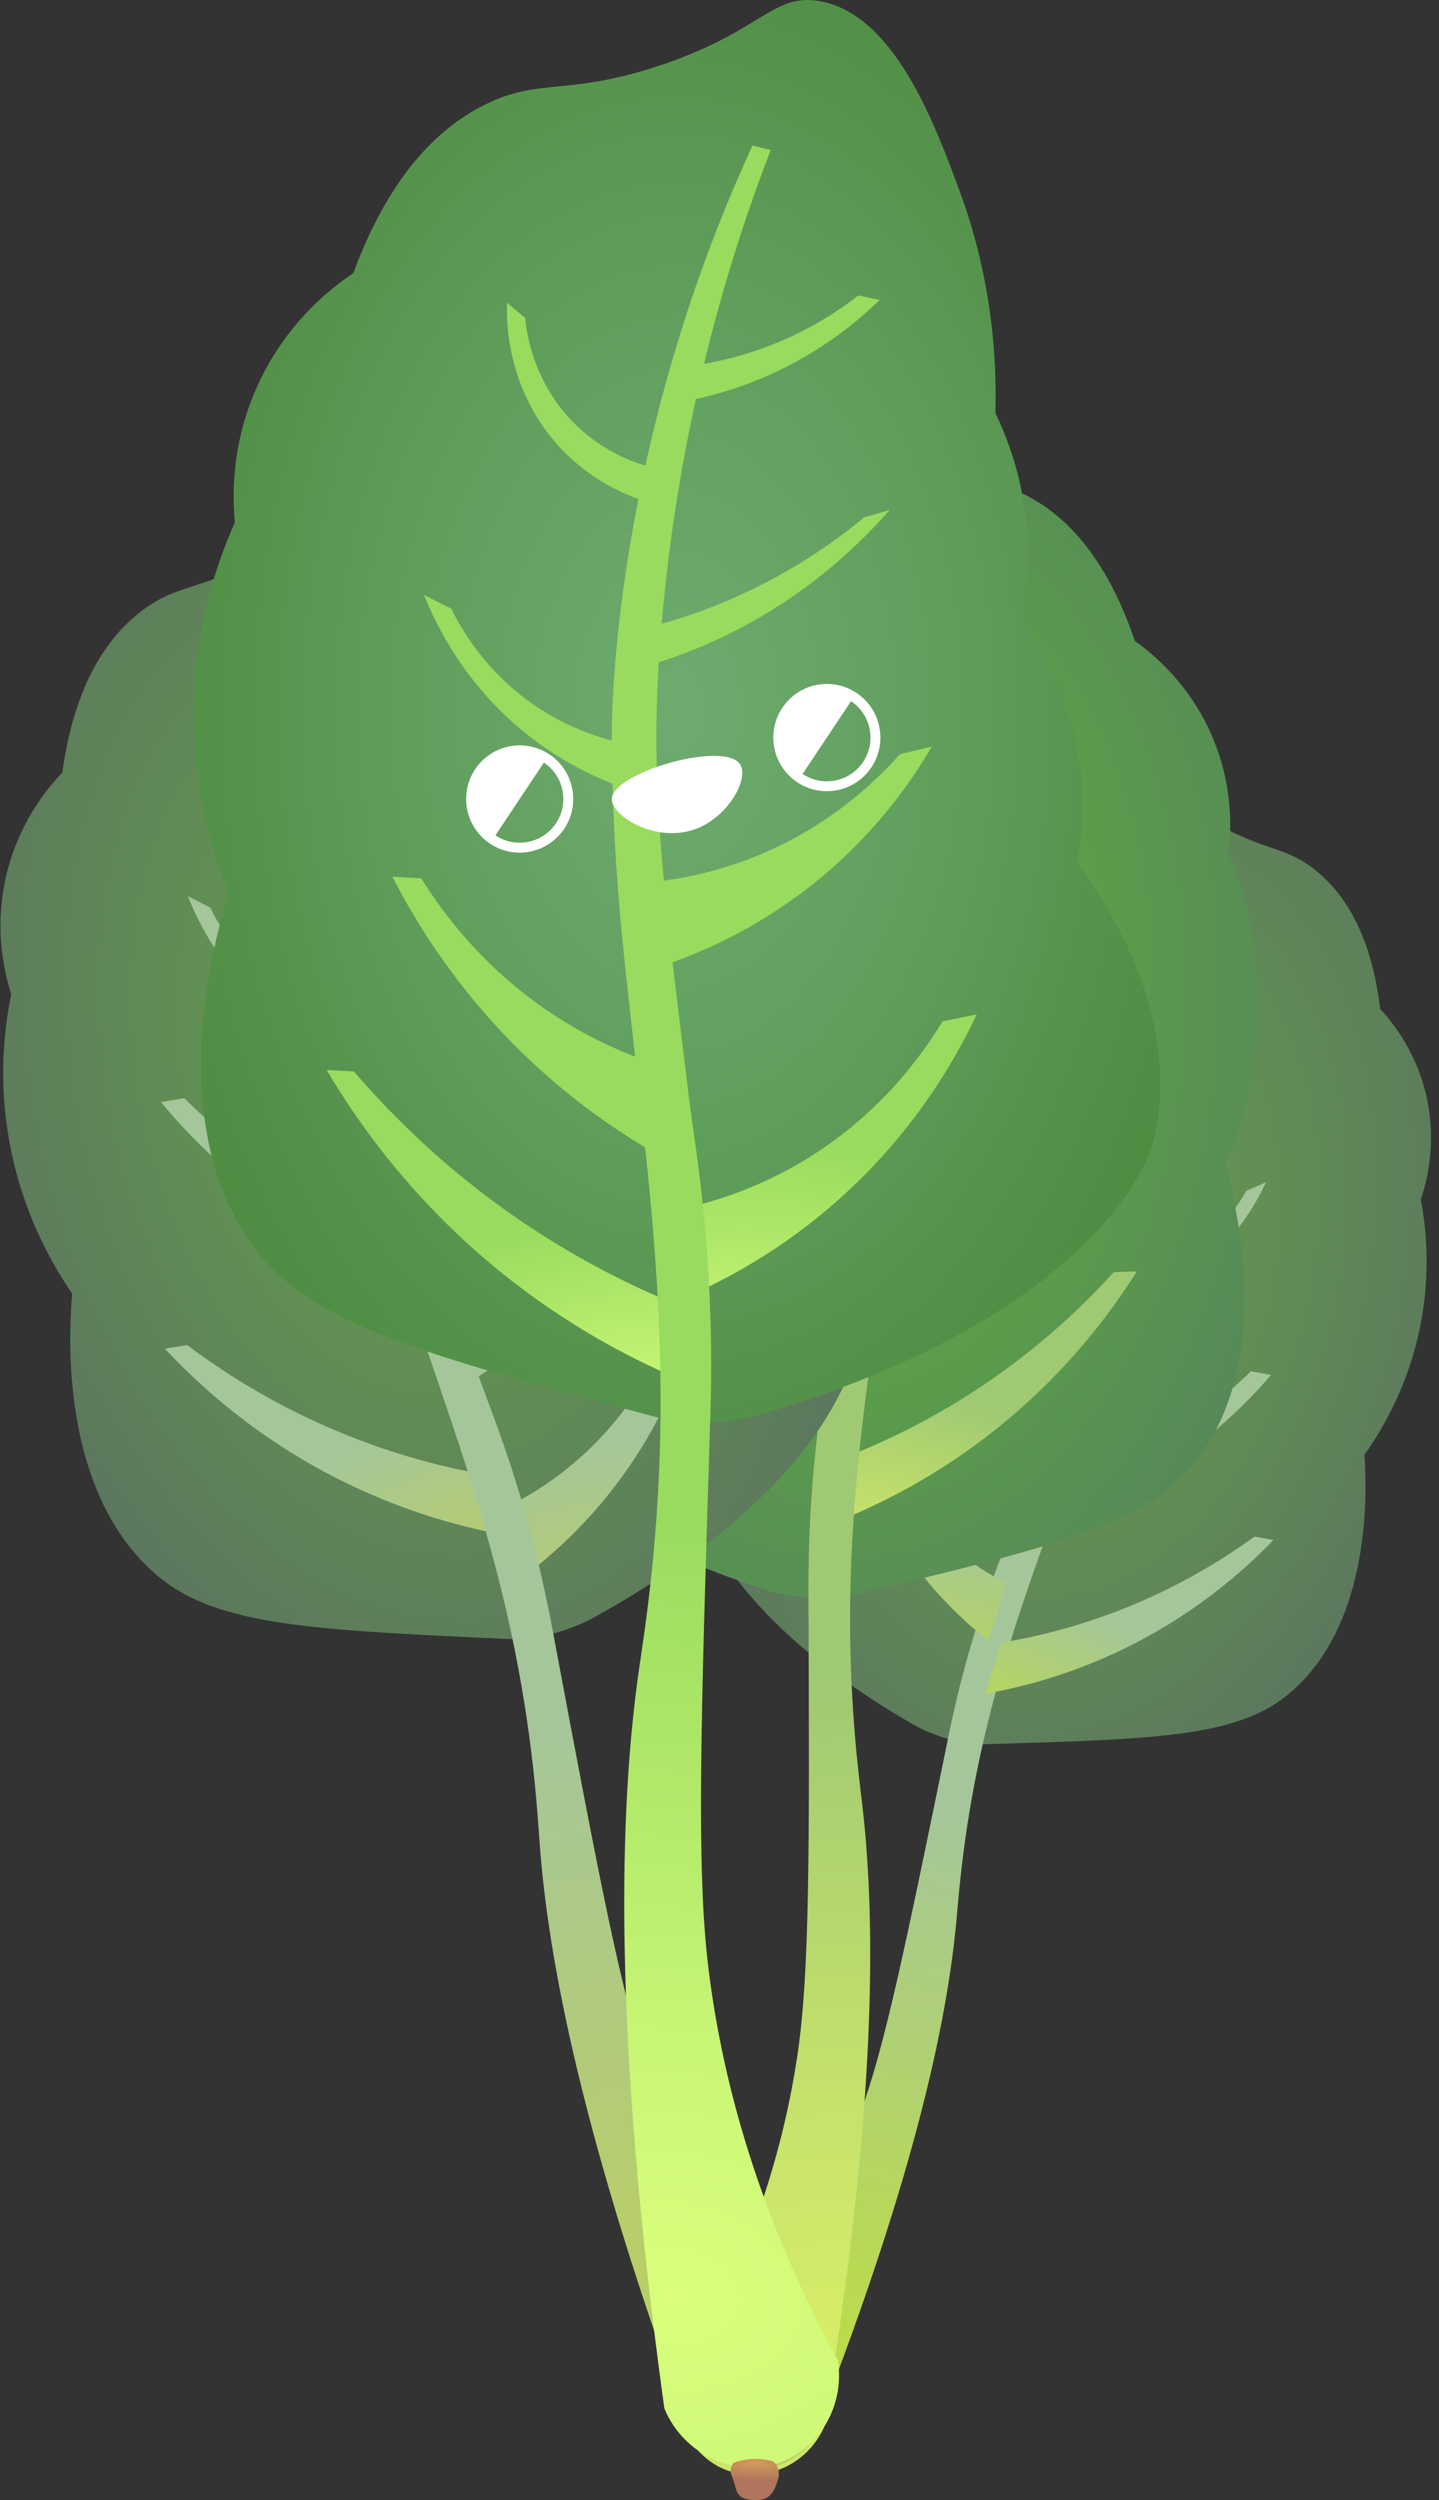 <svg width="171" height="297" viewBox="0 0 171 297" fill="none" xmlns="http://www.w3.org/2000/svg">
<rect x="0" y="0" width="171" height="297" fill="#333333" stroke="none"/>
<path d="M81.95 175.176C81.865 164.378 90.527 156.403 93.559 153.856C93.697 151.275 94.327 146.412 97.431 141.426C99.203 138.58 101.231 136.573 102.823 135.249C102.909 132.711 103.383 128.764 105.387 124.471C106.501 122.084 107.808 120.196 108.965 118.778C109.832 114.598 111.713 108.085 116.21 101.338C119.518 96.376 124.953 88.221 131.303 88.629C135.316 88.89 135.392 92.287 143.277 97.111C150.124 101.3 152.588 100.285 156.522 103.544C159.441 105.964 162.885 110.504 164.013 119.864C165.411 121.363 168.61 125.211 169.695 131.169C170.638 136.355 169.501 140.539 168.832 142.484C169.43 145.634 169.908 150.226 169.103 155.639C167.88 163.861 164.321 169.758 162.137 172.827C162.402 176.599 163.203 193.236 152.811 201.505C146.732 206.344 137.013 206.624 117.58 207.194C117.016 207.208 115.807 207.232 114.267 206.971C114.267 206.971 111.296 206.463 108.382 204.784C82.064 189.583 81.95 175.176 81.95 175.176Z" fill="url(#paint0_radial_4373_2217)"/>
<path d="M141.316 151.56C138.136 153.846 135.042 155.046 132.815 155.696C132.796 154.463 132.777 153.229 132.758 151.996C134.587 151.745 137.615 151.08 140.809 149.112C144.96 146.555 147.144 143.177 148.097 141.469C148.879 141.127 149.66 140.786 150.442 140.449C149.267 142.973 146.623 147.741 141.316 151.56Z" fill="url(#paint1_radial_4373_2217)"/>
<path d="M134.545 124.575C132.744 123.043 130.365 120.675 128.238 117.307C126.385 114.375 125.319 111.619 124.684 109.522C125.266 109.698 125.845 109.873 126.427 110.049C127.091 111.595 128.024 113.408 129.346 115.3C131.469 118.337 133.81 120.448 135.625 121.828C135.265 122.739 134.905 123.655 134.545 124.575Z" fill="url(#paint2_radial_4373_2217)"/>
<path d="M130.132 163.021C128.687 164.914 127.237 166.807 125.792 168.7C123.716 166.11 120.802 161.821 118.835 155.886C116.746 149.572 116.618 144.073 116.802 140.677C117.428 141.346 118.058 142.01 118.684 142.679C119.153 145.862 120.413 151.275 124.237 156.702C126.209 159.496 128.341 161.555 130.132 163.021Z" fill="url(#paint3_radial_4373_2217)"/>
<path d="M133.403 141.502C133.109 142.574 132.811 143.642 132.517 144.714C130.555 143.162 128.361 141.151 126.21 138.589C121.993 133.56 119.709 128.494 118.443 124.865C119.031 125.334 119.619 125.799 120.211 126.269C121.831 129.262 124.248 132.967 127.821 136.635C129.745 138.603 131.655 140.207 133.403 141.502Z" fill="url(#paint4_radial_4373_2217)"/>
<path d="M117.523 188.825C118.836 185.115 119.95 182.458 120.371 181.329C126.162 165.787 129.057 158.016 130.872 149.273C131.626 145.639 133.715 134.789 133.668 120.486C133.644 113.094 133.052 106.728 132.379 101.718L133.952 101.699C134.805 105.95 135.706 111.562 136.175 118.199C137.321 134.557 135.09 146.948 134.611 149.505C134.308 151.123 134.019 152.47 133.682 153.785C130.891 164.777 128.65 170.375 124.186 182.89C122.163 188.554 119.173 196.923 116.969 206.378C114.519 216.891 113.96 224.813 113.666 228.035C112.619 239.525 108.928 257.856 97.266 287.829C94.75 291.321 89.978 292.146 86.704 289.94C83.822 287.995 82.628 284.067 84.031 280.59C94.176 269.28 99.337 258.8 102.18 251.162C105.132 243.239 107.601 231.189 112.543 207.085C113.079 204.456 114.42 197.606 117.523 188.825Z" fill="url(#paint5_radial_4373_2217)"/>
<path d="M102.753 168.112C103.782 171.324 106.108 177.035 111.396 182.197C114.363 185.091 117.377 186.955 119.722 188.146C118.955 190.39 118.182 192.639 117.415 194.883C114.619 192.677 111.084 189.389 107.838 184.759C102.99 177.856 100.995 171.124 100.1 166.883C100.981 167.291 101.867 167.704 102.753 168.112Z" fill="url(#paint6_radial_4373_2217)"/>
<path d="M143.477 129.452C140.596 132.559 137.26 133.731 135.687 134.168C135.464 133.228 135.241 132.284 135.014 131.345C136.35 131.079 139.231 130.306 141.87 127.872C145.5 124.528 146.197 120.329 146.358 119.1C146.879 118.692 147.4 118.284 147.926 117.876C147.926 119.262 147.761 124.827 143.477 129.452Z" fill="url(#paint7_radial_4373_2217)"/>
<path d="M123.992 180.845C124.93 178.364 125.869 175.883 126.812 173.401C129.224 173.136 132.176 172.571 135.398 171.39C141.767 169.051 146.14 165.403 148.661 162.903C149.453 163.05 150.249 163.192 151.04 163.339C147.984 166.911 143.117 171.722 136.061 175.74C131.607 178.269 127.423 179.844 123.992 180.845Z" fill="url(#paint8_radial_4373_2217)"/>
<path d="M119.006 195.144C122.674 194.532 126.939 193.531 131.559 191.851C139.041 189.133 144.884 185.58 149.073 182.543C149.826 182.681 150.58 182.814 151.329 182.951C147.661 186.751 141.657 192.032 133.023 196.13C126.939 199.015 121.343 200.462 117.035 201.221C117.694 199.195 118.348 197.169 119.006 195.144Z" fill="url(#paint9_radial_4373_2217)"/>
<path d="M52.632 160.692C49.898 148.125 58.062 136.706 60.977 132.996C60.512 129.95 60.057 124.129 62.465 117.554C63.839 113.801 65.715 110.964 67.246 109.033C66.729 106.054 66.317 101.339 67.611 95.84C68.331 92.785 69.392 90.261 70.397 88.33C70.388 83.245 70.999 75.194 74.595 66.223C77.244 59.628 81.594 48.788 89.1 47.716C93.844 47.038 94.763 50.985 105.131 54.685C114.134 57.901 116.764 56.108 122.143 58.95C126.137 61.056 131.265 65.511 134.856 76.147C136.851 77.556 141.519 81.261 144.234 87.941C146.599 93.757 146.291 98.914 145.987 101.348C147.452 104.878 149.129 110.115 149.508 116.624C150.086 126.511 147.371 134.258 145.575 138.371C146.802 142.707 151.792 161.911 141.69 174.089C135.78 181.215 124.517 183.919 101.989 189.327C101.34 189.484 99.933 189.807 98.07 189.878C98.07 189.878 94.483 190.015 90.674 188.763C56.276 177.467 52.632 160.692 52.632 160.692Z" fill="url(#paint10_radial_4373_2217)"/>
<path d="M105.132 137.432C103.995 140.031 102.857 142.631 101.72 145.236C98.588 142.826 93.996 138.694 90.04 132.384C85.832 125.671 84.13 119.347 83.377 115.362C84.291 115.955 85.206 116.548 86.121 117.146C87.566 120.694 90.556 126.606 96.522 131.796C99.593 134.467 102.644 136.246 105.132 137.432Z" fill="url(#paint11_radial_4373_2217)"/>
<path d="M102.014 157.423C102.502 154.302 102.995 151.175 103.483 148.054C106.231 147.157 109.539 145.777 113.003 143.613C119.859 139.329 124.072 134.006 126.403 130.477C127.365 130.453 128.327 130.429 129.284 130.406C126.593 135.316 122.086 142.114 114.836 148.523C110.268 152.561 105.771 155.417 102.014 157.423Z" fill="url(#paint12_radial_4373_2217)"/>
<path d="M75.487 141.929C77.468 145.421 81.577 151.517 88.997 156.242C93.162 158.894 97.133 160.331 100.157 161.143C99.806 163.951 99.455 166.755 99.105 169.563C95.304 167.671 90.386 164.701 85.467 160.099C78.132 153.234 74.165 145.871 72.09 141.146C73.222 141.412 74.355 141.673 75.487 141.929Z" fill="url(#paint13_radial_4373_2217)"/>
<path d="M100.37 173.155C104.497 171.546 109.231 169.336 114.206 166.252C122.272 161.257 128.219 155.687 132.36 151.118C133.27 151.095 134.18 151.066 135.09 151.042C131.739 156.37 126.025 163.994 116.955 170.878C110.563 175.731 104.393 178.781 99.555 180.717C99.825 178.198 100.095 175.674 100.37 173.155Z" fill="url(#paint14_radial_4373_2217)"/>
<path d="M115.335 122.981C111.615 125.804 107.971 127.327 105.336 128.171C105.275 126.701 105.213 125.235 105.156 123.764C107.327 123.408 110.914 122.521 114.657 120.078C119.519 116.904 122.021 112.815 123.101 110.751C124.021 110.319 124.945 109.892 125.864 109.46C124.547 112.506 121.542 118.266 115.335 122.981Z" fill="url(#paint15_radial_4373_2217)"/>
<path d="M102.625 92.348C100.014 91.3 96.427 89.53 92.75 86.532C89.547 83.923 87.301 81.214 85.789 79.089C86.514 79.065 87.234 79.046 87.959 79.022C89.296 80.517 91.035 82.21 93.243 83.842C96.792 86.466 100.232 87.96 102.81 88.833C102.744 90.005 102.682 91.177 102.625 92.348Z" fill="url(#paint16_radial_4373_2217)"/>
<path d="M104.933 109.603C105.047 110.922 105.165 112.24 105.279 113.559C102.445 112.644 99.156 111.315 95.692 109.347C88.897 105.49 84.239 100.783 81.32 97.263C82.173 97.538 83.022 97.818 83.874 98.094C86.926 100.764 91.167 103.891 96.683 106.491C99.64 107.89 102.436 108.882 104.933 109.603Z" fill="url(#paint17_radial_4373_2217)"/>
<path d="M97.436 167.917C98.061 163.268 98.711 159.9 98.928 158.481C101.895 138.945 103.378 129.172 103.364 118.536C103.359 114.114 103.151 100.954 99.606 84.283C97.777 75.668 95.536 68.386 93.531 62.717L95.36 62.313C97.388 67.062 99.81 73.386 101.971 81.015C107.297 99.811 107.714 114.802 107.776 117.905C107.813 119.864 107.804 121.506 107.738 123.123C107.164 136.625 105.913 143.699 103.752 159.383C102.776 166.48 101.326 176.969 101.061 188.535C100.767 201.392 102.042 210.766 102.487 214.594C104.07 228.248 104.226 250.526 97.933 288.327C95.848 293.014 90.489 295.14 86.129 293.365C82.296 291.805 79.946 287.516 80.737 283.118C89.811 267.448 93.275 253.97 94.73 244.368C96.242 234.406 96.185 219.751 96.071 190.437C96.066 187.235 95.957 178.919 97.436 167.917Z" fill="url(#paint18_radial_4373_2217)"/>
<path d="M114.558 96.229C111.146 99.948 107.175 101.362 105.303 101.894C105.033 100.774 104.758 99.654 104.488 98.53C106.076 98.203 109.506 97.268 112.639 94.355C116.946 90.351 117.747 85.341 117.932 83.876C118.553 83.387 119.173 82.898 119.789 82.409C119.794 84.061 119.633 90.693 114.558 96.229Z" fill="url(#paint19_radial_4373_2217)"/>
<path d="M102.208 157.969C102.516 145.359 92.551 135.876 89.058 132.839C88.945 129.822 88.305 124.129 84.775 118.247C82.761 114.888 80.43 112.506 78.596 110.926C78.543 107.961 78.07 103.341 75.809 98.288C74.554 95.48 73.061 93.245 71.739 91.57C70.805 86.67 68.735 79.027 63.612 71.057C59.845 65.193 53.651 55.563 46.226 55.919C41.535 56.142 41.374 60.112 32.077 65.597C23.997 70.36 21.135 69.121 16.477 72.855C13.023 75.626 8.905 80.863 7.407 91.774C5.749 93.501 1.934 97.932 0.555 104.868C-0.648 110.907 0.603 115.813 1.342 118.104C0.584 121.776 -0.065 127.127 0.773 133.466C2.043 143.091 6.085 150.051 8.578 153.68C8.194 158.083 6.938 177.5 18.917 187.363C25.926 193.132 37.275 193.649 59.968 194.688C60.622 194.717 62.039 194.769 63.844 194.494C63.844 194.494 67.322 193.962 70.763 192.051C101.796 174.796 102.208 157.969 102.208 157.969Z" fill="url(#paint20_radial_4373_2217)"/>
<path d="M32.177 120.078C35.721 122.976 39.242 124.594 41.792 125.514C41.901 124.077 42.014 122.64 42.123 121.202C40.01 120.775 36.522 119.784 32.94 117.26C28.287 113.982 25.979 109.883 24.993 107.819C24.107 107.364 23.216 106.913 22.33 106.457C23.52 109.489 26.263 115.239 32.177 120.078Z" fill="url(#paint21_radial_4373_2217)"/>
<path d="M42.43 109.626C44.956 108.507 48.401 106.642 51.903 103.573C54.945 100.902 57.054 98.165 58.456 96.03C57.745 96.034 57.039 96.039 56.329 96.044C55.073 97.557 53.433 99.279 51.325 100.959C47.941 103.658 44.624 105.243 42.127 106.192C42.231 107.335 42.331 108.478 42.43 109.626Z" fill="url(#paint22_radial_4373_2217)"/>
<path d="M53.168 156.313C53.959 158.984 54.751 161.65 55.542 164.321C58.883 162.357 63.854 158.894 68.469 153.234C73.378 147.214 75.804 141.265 77.017 137.479C76.055 137.944 75.094 138.414 74.132 138.879C72.293 142.157 68.668 147.541 62.233 151.868C58.921 154.102 55.732 155.459 53.168 156.313Z" fill="url(#paint23_radial_4373_2217)"/>
<path d="M45.469 134.13C45.838 135.373 46.203 136.62 46.573 137.863C48.833 136.008 51.354 133.613 53.813 130.576C58.633 124.613 61.196 118.65 62.594 114.385C61.916 114.945 61.239 115.5 60.561 116.059C58.732 119.594 55.984 123.968 51.885 128.328C49.681 130.662 47.487 132.578 45.469 134.13Z" fill="url(#paint24_radial_4373_2217)"/>
<path d="M80.159 156.095C78.894 159.828 76.065 166.451 69.791 172.381C66.27 175.707 62.712 177.828 59.949 179.165C60.807 181.803 61.66 184.441 62.518 187.083C65.83 184.56 70.019 180.788 73.904 175.446C79.7 167.476 82.164 159.653 83.287 154.714C82.244 155.17 81.202 155.63 80.159 156.095Z" fill="url(#paint25_radial_4373_2217)"/>
<path d="M30.603 96.291C34.119 99.778 38.076 100.973 39.933 101.405C40.146 100.295 40.36 99.185 40.578 98.075C39.004 97.828 35.602 97.074 32.399 94.365C27.992 90.645 26.973 85.773 26.727 84.35C26.096 83.899 25.466 83.448 24.836 83.003C24.902 84.616 25.371 91.106 30.603 96.291Z" fill="url(#paint26_radial_4373_2217)"/>
<path d="M50.377 151.896C49.33 148.979 48.278 146.061 47.231 143.143C44.416 142.788 40.976 142.071 37.242 140.629C29.849 137.773 24.807 133.428 21.912 130.458C20.983 130.614 20.055 130.766 19.121 130.923C22.623 135.154 28.215 140.866 36.379 145.696C41.53 148.742 46.392 150.663 50.377 151.896Z" fill="url(#paint27_radial_4373_2217)"/>
<path d="M57.116 175.09C52.847 174.307 47.876 173.05 42.516 171.001C33.826 167.685 27.073 163.42 22.24 159.791C21.358 159.933 20.477 160.08 19.596 160.222C23.808 164.734 30.717 171.02 40.721 175.973C47.772 179.464 54.278 181.258 59.296 182.23C58.571 179.849 57.846 177.467 57.116 175.09Z" fill="url(#paint28_radial_4373_2217)"/>
<path d="M60.389 173.221C58.929 168.861 57.678 165.74 57.209 164.407C50.746 146.137 47.509 137.005 45.562 126.757C44.751 122.497 42.52 109.783 42.851 93.074C43.022 84.44 43.837 77.011 44.718 71.175L42.88 71.123C41.804 76.076 40.638 82.614 39.965 90.356C38.307 109.446 40.676 123.958 41.188 126.961C41.51 128.859 41.823 130.439 42.188 131.976C45.235 144.875 47.746 151.455 52.722 166.157C54.973 172.813 58.304 182.648 60.697 193.735C63.355 206.06 63.858 215.33 64.137 219.097C65.137 232.541 69.099 254.023 82.139 289.262C85.011 293.389 90.569 294.447 94.436 291.933C97.843 289.717 99.307 285.153 97.739 281.064C86.105 267.652 80.282 255.313 77.107 246.332C73.813 237.02 71.16 222.892 65.853 194.641C65.274 191.567 63.843 183.54 60.389 173.221Z" fill="url(#paint29_radial_4373_2217)"/>
<path d="M137.038 135.747C140.701 120.884 131.366 107.031 128.02 102.52C128.674 98.914 129.404 91.997 126.76 84.098C125.248 79.591 123.106 76.152 121.348 73.804C122.064 70.274 122.708 64.676 121.348 58.091C120.595 54.434 119.41 51.397 118.282 49.063C118.458 43.014 117.998 33.412 114.008 22.624C111.075 14.688 106.251 1.651 97.357 0.128C91.737 -0.835 90.509 3.828 78.056 7.894C67.238 11.424 64.167 9.208 57.675 12.41C52.856 14.787 46.611 19.92 41.981 32.454C39.565 34.067 33.883 38.318 30.438 46.179C27.434 53.025 27.633 59.163 27.912 62.072C26.055 66.223 23.889 72.4 23.221 80.132C22.212 91.874 25.183 101.182 27.187 106.135C25.581 111.254 19.018 133.94 30.642 148.761C37.442 157.433 50.752 161.019 77.379 168.192C78.146 168.401 79.81 168.828 82.023 168.975C82.023 168.975 86.287 169.255 90.86 167.893C132.152 155.587 137.038 135.747 137.038 135.747Z" fill="url(#paint30_radial_4373_2217)"/>
<path d="M62.479 87.125C66.81 90.607 71.098 92.538 74.202 93.625C74.321 91.879 74.444 90.133 74.562 88.387C71.994 87.889 67.753 86.722 63.379 83.691C57.698 79.758 54.854 74.805 53.637 72.314C52.556 71.773 51.471 71.233 50.391 70.687C51.864 74.364 55.248 81.314 62.479 87.125Z" fill="url(#paint31_radial_4373_2217)"/>
<path d="M81.978 47.559C85.262 46.895 89.835 45.59 94.787 42.863C99.094 40.491 102.307 37.805 104.53 35.637C103.686 35.457 102.847 35.277 102.004 35.097C100.123 36.562 97.725 38.171 94.787 39.613C90.072 41.923 85.722 42.939 82.523 43.404C82.339 44.789 82.159 46.174 81.978 47.559Z" fill="url(#paint32_radial_4373_2217)"/>
<path d="M77.539 104.768C77.781 108.141 78.022 111.51 78.259 114.883C82.733 113.431 89.528 110.632 96.479 105.129C103.872 99.279 108.297 92.865 110.728 88.695C109.468 88.994 108.203 89.298 106.942 89.597C103.905 93.003 98.199 98.435 89.447 101.875C84.931 103.654 80.799 104.432 77.539 104.768Z" fill="url(#paint33_radial_4373_2217)"/>
<path d="M77.236 74.477C77.055 76.043 76.875 77.609 76.695 79.174C80.098 78.178 84.054 76.702 88.239 74.477C96.451 70.113 102.146 64.666 105.734 60.572C104.71 60.871 103.691 61.175 102.668 61.474C98.948 64.548 93.802 68.13 87.153 71.043C83.585 72.613 80.226 73.709 77.236 74.477Z" fill="url(#paint34_radial_4373_2217)"/>
<path d="M111.999 121.33C109.525 125.42 104.441 132.536 95.456 137.915C90.414 140.937 85.643 142.513 82.018 143.381C82.344 146.73 82.667 150.084 82.994 153.433C87.576 151.308 93.528 147.935 99.531 142.622C108.483 134.694 113.444 126.065 116.069 120.509C114.709 120.785 113.354 121.06 111.999 121.33Z" fill="url(#paint35_radial_4373_2217)"/>
<path d="M66.015 52.574C69.953 57.114 74.63 58.922 76.838 59.619C77.198 58.295 77.558 56.972 77.918 55.648C76.037 55.207 71.99 53.983 68.361 50.411C63.371 45.505 62.575 39.518 62.409 37.768C61.688 37.165 60.964 36.563 60.243 35.96C60.177 37.924 60.153 45.823 66.015 52.574Z" fill="url(#paint36_radial_4373_2217)"/>
<path d="M78.198 137.204C77.714 133.47 77.236 129.741 76.752 126.008C73.511 124.85 69.621 123.1 65.569 120.41C57.551 115.087 52.718 108.616 50.055 104.337C48.913 104.275 47.771 104.218 46.629 104.156C49.671 110.091 54.808 118.322 63.224 126.188C68.535 131.15 73.795 134.694 78.198 137.204Z" fill="url(#paint37_radial_4373_2217)"/>
<path d="M79.407 154.563C74.549 152.513 68.991 149.724 63.172 145.895C53.742 139.685 46.847 132.863 42.066 127.293C40.986 127.232 39.901 127.175 38.82 127.113C42.63 133.565 49.179 142.821 59.746 151.313C67.19 157.295 74.436 161.128 80.127 163.591C79.885 160.583 79.644 157.57 79.407 154.563Z" fill="url(#paint38_radial_4373_2217)"/>
<path d="M83.49 142.873C82.898 137.322 82.235 133.295 82.021 131.596C79.131 108.251 77.69 96.58 78.055 83.923C78.207 78.662 78.884 63.011 83.647 43.29C86.106 33.099 89.011 24.512 91.584 17.828L89.418 17.287C86.85 22.871 83.76 30.319 80.941 39.319C73.989 61.507 72.999 79.331 72.824 83.022C72.71 85.351 72.672 87.305 72.701 89.231C72.942 105.314 74.198 113.773 76.25 132.502C77.178 140.98 78.557 153.509 78.496 167.277C78.425 182.581 76.6 193.697 75.946 198.237C73.615 214.433 72.696 240.934 78.946 286.112C81.273 291.757 87.58 294.466 92.825 292.497C97.441 290.766 100.374 285.737 99.578 280.48C89.295 261.542 85.618 245.388 84.196 233.912C82.723 222.009 83.272 204.575 84.367 169.706C84.485 165.896 84.888 156.005 83.49 142.873Z" fill="url(#paint39_radial_4373_2217)"/>
<path d="M72.705 94.929C72.672 96.988 78.264 100.437 83.116 98.302C86.746 96.704 89.02 92.396 87.94 90.783C86.04 87.951 72.753 91.774 72.705 94.929Z" fill="white"/>
<path d="M65.285 89.621C62.361 87.666 58.414 88.458 56.462 91.385C54.514 94.312 55.301 98.264 58.224 100.219C61.148 102.169 65.096 101.381 67.048 98.454C69 95.527 68.209 91.57 65.285 89.621ZM66.072 97.799C64.48 100.186 61.257 100.831 58.874 99.237L64.631 90.593C67.019 92.187 67.664 95.413 66.072 97.799Z" fill="white"/>
<path d="M101.787 82.324C98.863 80.37 94.916 81.162 92.964 84.089C91.016 87.016 91.803 90.968 94.726 92.922C97.65 94.872 101.597 94.085 103.55 91.158C105.497 88.231 104.711 84.274 101.787 82.324ZM102.574 90.508C100.981 92.894 97.759 93.539 95.376 91.945L101.133 83.301C103.521 84.891 104.161 88.117 102.574 90.508Z" fill="white"/>
<path d="M92.432 294.623C92.773 293.669 92.366 292.516 91.631 292.336C91.19 292.227 90.655 292.137 90.044 292.118C88.911 292.08 87.992 292.293 87.385 292.497C86.935 292.649 86.694 293.361 86.897 293.958C87.063 294.438 87.267 294.921 87.371 295.401C87.504 295.998 87.793 296.506 88.2 296.705C88.494 296.852 88.916 296.966 89.522 296.995C89.963 297.014 90.328 296.98 90.631 296.919C91.366 296.767 91.987 296.051 92.28 295.064C92.328 294.921 92.38 294.774 92.432 294.623Z" fill="url(#paint40_radial_4373_2217)"/>
<defs>
<radialGradient id="paint0_radial_4373_2217" cx="0" cy="0" r="1" gradientUnits="userSpaceOnUse" gradientTransform="translate(129.089 149.26) rotate(-166.588) scale(46.445 71.254)">
<stop stop-color="#659D4E"/>
<stop offset="0.487" stop-color="#618D55"/>
<stop offset="1" stop-color="#5C775E"/>
</radialGradient>
<radialGradient id="paint1_radial_4373_2217" cx="0" cy="0" r="1" gradientUnits="userSpaceOnUse" gradientTransform="translate(127.078 213.934) rotate(-80.273) scale(21.365 37.331)">
<stop stop-color="#BBDB4C"/>
<stop offset="0.263" stop-color="#B6D75C"/>
<stop offset="0.776" stop-color="#ABCB86"/>
<stop offset="1" stop-color="#A5C69B"/>
</radialGradient>
<radialGradient id="paint2_radial_4373_2217" cx="0" cy="0" r="1" gradientUnits="userSpaceOnUse" gradientTransform="translate(100.746 198.192) rotate(-54.452) scale(21.358 37.347)">
<stop stop-color="#BBDB4C"/>
<stop offset="0.263" stop-color="#B6D75C"/>
<stop offset="0.776" stop-color="#ABCB86"/>
<stop offset="1" stop-color="#A5C69B"/>
</radialGradient>
<radialGradient id="paint3_radial_4373_2217" cx="0" cy="0" r="1" gradientUnits="userSpaceOnUse" gradientTransform="translate(114.252 196.257) rotate(-50.023) scale(21.356 37.351)">
<stop stop-color="#BBDB4C"/>
<stop offset="0.263" stop-color="#B6D75C"/>
<stop offset="0.776" stop-color="#ABCB86"/>
<stop offset="1" stop-color="#A5C69B"/>
</radialGradient>
<radialGradient id="paint4_radial_4373_2217" cx="0" cy="0" r="1" gradientUnits="userSpaceOnUse" gradientTransform="translate(113.382 200.398) rotate(-61.333) scale(21.364 37.339)">
<stop stop-color="#BBDB4C"/>
<stop offset="0.263" stop-color="#B6D75C"/>
<stop offset="0.776" stop-color="#ABCB86"/>
<stop offset="1" stop-color="#A5C69B"/>
</radialGradient>
<radialGradient id="paint5_radial_4373_2217" cx="0" cy="0" r="1" gradientUnits="userSpaceOnUse" gradientTransform="translate(98.91 278.271) rotate(-84.739) scale(65.055 86.516)">
<stop stop-color="#BBDB4C"/>
<stop offset="0.263" stop-color="#B6D75C"/>
<stop offset="0.776" stop-color="#ABCB86"/>
<stop offset="1" stop-color="#A5C69B"/>
</radialGradient>
<radialGradient id="paint6_radial_4373_2217" cx="0" cy="0" r="1" gradientUnits="userSpaceOnUse" gradientTransform="translate(119.229 206.608) rotate(-58.608) scale(21.361 37.344)">
<stop stop-color="#BBDB4C"/>
<stop offset="0.263" stop-color="#B6D75C"/>
<stop offset="0.776" stop-color="#ABCB86"/>
<stop offset="1" stop-color="#A5C69B"/>
</radialGradient>
<radialGradient id="paint7_radial_4373_2217" cx="0" cy="0" r="1" gradientUnits="userSpaceOnUse" gradientTransform="translate(133.629 215.701) rotate(-81.477) scale(21.365 37.33)">
<stop stop-color="#BBDB4C"/>
<stop offset="0.263" stop-color="#B6D75C"/>
<stop offset="0.776" stop-color="#ABCB86"/>
<stop offset="1" stop-color="#A5C69B"/>
</radialGradient>
<radialGradient id="paint8_radial_4373_2217" cx="0" cy="0" r="1" gradientUnits="userSpaceOnUse" gradientTransform="translate(117.168 208.965) rotate(-69.96) scale(21.366 37.337)">
<stop stop-color="#BBDB4C"/>
<stop offset="0.263" stop-color="#B6D75C"/>
<stop offset="0.776" stop-color="#ABCB86"/>
<stop offset="1" stop-color="#A5C69B"/>
</radialGradient>
<radialGradient id="paint9_radial_4373_2217" cx="0" cy="0" r="1" gradientUnits="userSpaceOnUse" gradientTransform="translate(117.542 208.965) rotate(-69.96) scale(21.366 37.337)">
<stop stop-color="#BBDB4C"/>
<stop offset="0.263" stop-color="#B6D75C"/>
<stop offset="0.776" stop-color="#ABCB86"/>
<stop offset="1" stop-color="#A5C69B"/>
</radialGradient>
<radialGradient id="paint10_radial_4373_2217" cx="0" cy="0" r="1" gradientUnits="userSpaceOnUse" gradientTransform="translate(101.323 118.93) rotate(-178.42) scale(55.332 84.899)">
<stop stop-color="#5EAF3D"/>
<stop offset="0.487" stop-color="#5B9F49"/>
<stop offset="1" stop-color="#568959"/>
</radialGradient>
<radialGradient id="paint11_radial_4373_2217" cx="0" cy="0" r="1" gradientUnits="userSpaceOnUse" gradientTransform="translate(96.076 180.214) rotate(-63.797) scale(25.45 44.483)">
<stop stop-color="#D6ED68"/>
<stop offset="0.357" stop-color="#C6E26B"/>
<stop offset="1" stop-color="#9FC972"/>
</radialGradient>
<radialGradient id="paint12_radial_4373_2217" cx="0" cy="0" r="1" gradientUnits="userSpaceOnUse" gradientTransform="translate(100.839 191.819) rotate(-81.766) scale(25.456 44.475)">
<stop stop-color="#D6ED68"/>
<stop offset="0.357" stop-color="#C6E26B"/>
<stop offset="1" stop-color="#9FC972"/>
</radialGradient>
<radialGradient id="paint13_radial_4373_2217" cx="0" cy="0" r="1" gradientUnits="userSpaceOnUse" gradientTransform="translate(104.016 182.855) rotate(-70.426) scale(25.453 44.48)">
<stop stop-color="#D6ED68"/>
<stop offset="0.357" stop-color="#C6E26B"/>
<stop offset="1" stop-color="#9FC972"/>
</radialGradient>
<radialGradient id="paint14_radial_4373_2217" cx="0" cy="0" r="1" gradientUnits="userSpaceOnUse" gradientTransform="translate(101.964 189.565) rotate(-81.766) scale(25.456 44.475)">
<stop stop-color="#D6ED68"/>
<stop offset="0.357" stop-color="#C6E26B"/>
<stop offset="1" stop-color="#9FC972"/>
</radialGradient>
<radialGradient id="paint15_radial_4373_2217" cx="0" cy="0" r="1" gradientUnits="userSpaceOnUse" gradientTransform="translate(100.465 197.828) rotate(-81.766) scale(25.456 44.475)">
<stop stop-color="#D6ED68"/>
<stop offset="0.357" stop-color="#C6E26B"/>
<stop offset="1" stop-color="#9FC972"/>
</radialGradient>
<radialGradient id="paint16_radial_4373_2217" cx="0" cy="0" r="1" gradientUnits="userSpaceOnUse" gradientTransform="translate(92.136 188.244) rotate(-72.995) scale(25.455 44.477)">
<stop stop-color="#D6ED68"/>
<stop offset="0.357" stop-color="#C6E26B"/>
<stop offset="1" stop-color="#9FC972"/>
</radialGradient>
<radialGradient id="paint17_radial_4373_2217" cx="0" cy="0" r="1" gradientUnits="userSpaceOnUse" gradientTransform="translate(107.216 183.556) rotate(-81.766) scale(25.456 44.475)">
<stop stop-color="#D6ED68"/>
<stop offset="0.357" stop-color="#C6E26B"/>
<stop offset="1" stop-color="#9FC972"/>
</radialGradient>
<radialGradient id="paint18_radial_4373_2217" cx="0" cy="0" r="1" gradientUnits="userSpaceOnUse" gradientTransform="translate(97.596 276.788) rotate(-96.544) scale(77.506 103.071)">
<stop stop-color="#D6ED68"/>
<stop offset="0.357" stop-color="#C6E26B"/>
<stop offset="1" stop-color="#9FC972"/>
</radialGradient>
<radialGradient id="paint19_radial_4373_2217" cx="0" cy="0" r="1" gradientUnits="userSpaceOnUse" gradientTransform="translate(103.466 198.955) rotate(-81.766) scale(25.456 44.475)">
<stop stop-color="#D6ED68"/>
<stop offset="0.357" stop-color="#C6E26B"/>
<stop offset="1" stop-color="#9FC972"/>
</radialGradient>
<radialGradient id="paint20_radial_4373_2217" cx="0" cy="0" r="1" gradientUnits="userSpaceOnUse" gradientTransform="translate(47.624 126.787) rotate(-12.463) scale(54.266 83.251)">
<stop stop-color="#659D4E"/>
<stop offset="0.487" stop-color="#618D55"/>
<stop offset="1" stop-color="#5C775E"/>
</radialGradient>
<radialGradient id="paint21_radial_4373_2217" cx="0" cy="0" r="1" gradientUnits="userSpaceOnUse" gradientTransform="translate(44.223 193.918) rotate(-96.183) scale(24.966 43.613)">
<stop stop-color="#BBCE63"/>
<stop offset="0.351" stop-color="#B5CC73"/>
<stop offset="1" stop-color="#A5C69B"/>
</radialGradient>
<radialGradient id="paint22_radial_4373_2217" cx="0" cy="0" r="1" gradientUnits="userSpaceOnUse" gradientTransform="translate(55.983 203.302) rotate(-109.096) scale(24.96 43.619)">
<stop stop-color="#BBCE63"/>
<stop offset="0.351" stop-color="#B5CC73"/>
<stop offset="1" stop-color="#A5C69B"/>
</radialGradient>
<radialGradient id="paint23_radial_4373_2217" cx="0" cy="0" r="1" gradientUnits="userSpaceOnUse" gradientTransform="translate(56.734 199.17) rotate(-109.096) scale(24.96 43.619)">
<stop stop-color="#BBCE63"/>
<stop offset="0.351" stop-color="#B5CC73"/>
<stop offset="1" stop-color="#A5C69B"/>
</radialGradient>
<radialGradient id="paint24_radial_4373_2217" cx="0" cy="0" r="1" gradientUnits="userSpaceOnUse" gradientTransform="translate(69.961 202.592) rotate(-119.696) scale(24.955 43.629)">
<stop stop-color="#BBCE63"/>
<stop offset="0.351" stop-color="#B5CC73"/>
<stop offset="1" stop-color="#A5C69B"/>
</radialGradient>
<radialGradient id="paint25_radial_4373_2217" cx="0" cy="0" r="1" gradientUnits="userSpaceOnUse" gradientTransform="translate(60.345 200.813) rotate(-120.437) scale(24.956 43.627)">
<stop stop-color="#BBCE63"/>
<stop offset="0.351" stop-color="#B5CC73"/>
<stop offset="1" stop-color="#A5C69B"/>
</radialGradient>
<radialGradient id="paint26_radial_4373_2217" cx="0" cy="0" r="1" gradientUnits="userSpaceOnUse" gradientTransform="translate(46.347 196.55) rotate(-100.973) scale(24.961 43.616)">
<stop stop-color="#BBCE63"/>
<stop offset="0.351" stop-color="#B5CC73"/>
<stop offset="1" stop-color="#A5C69B"/>
</radialGradient>
<radialGradient id="paint27_radial_4373_2217" cx="0" cy="0" r="1" gradientUnits="userSpaceOnUse" gradientTransform="translate(57.86 184.899) rotate(-109.096) scale(24.96 43.619)">
<stop stop-color="#BBCE63"/>
<stop offset="0.351" stop-color="#B5CC73"/>
<stop offset="1" stop-color="#A5C69B"/>
</radialGradient>
<radialGradient id="paint28_radial_4373_2217" cx="0" cy="0" r="1" gradientUnits="userSpaceOnUse" gradientTransform="translate(58.61 191.284) rotate(-109.096) scale(24.96 43.619)">
<stop stop-color="#BBCE63"/>
<stop offset="0.351" stop-color="#B5CC73"/>
<stop offset="1" stop-color="#A5C69B"/>
</radialGradient>
<radialGradient id="paint29_radial_4373_2217" cx="0" cy="0" r="1" gradientUnits="userSpaceOnUse" gradientTransform="translate(80.363 278.032) rotate(-94.313) scale(76.009 101.076)">
<stop stop-color="#BBCE63"/>
<stop offset="0.351" stop-color="#B5CC73"/>
<stop offset="1" stop-color="#A5C69B"/>
</radialGradient>
<radialGradient id="paint30_radial_4373_2217" cx="0" cy="0" r="1" gradientUnits="userSpaceOnUse" gradientTransform="translate(80.449 84.475) scale(65.856 101.046)">
<stop stop-color="#6EAB6F"/>
<stop offset="0.422" stop-color="#62A05F"/>
<stop offset="1" stop-color="#4E8C42"/>
</radialGradient>
<radialGradient id="paint31_radial_4373_2217" cx="0" cy="0" r="1" gradientUnits="userSpaceOnUse" gradientTransform="translate(77.684 176.805) rotate(-96.663) scale(30.299 52.938)">
<stop stop-color="#DAFF7C"/>
<stop offset="0.306" stop-color="#CAF675"/>
<stop offset="0.903" stop-color="#9FDF61"/>
<stop offset="1" stop-color="#98DB5E"/>
</radialGradient>
<radialGradient id="paint32_radial_4373_2217" cx="0" cy="0" r="1" gradientUnits="userSpaceOnUse" gradientTransform="translate(73.558 162.16) rotate(-96.663) scale(30.299 52.938)">
<stop stop-color="#DAFF7C"/>
<stop offset="0.306" stop-color="#CAF675"/>
<stop offset="0.903" stop-color="#9FDF61"/>
<stop offset="1" stop-color="#98DB5E"/>
</radialGradient>
<radialGradient id="paint33_radial_4373_2217" cx="0" cy="0" r="1" gradientUnits="userSpaceOnUse" gradientTransform="translate(70.558 156.528) rotate(-96.663) scale(30.299 52.938)">
<stop stop-color="#DAFF7C"/>
<stop offset="0.306" stop-color="#CAF675"/>
<stop offset="0.903" stop-color="#9FDF61"/>
<stop offset="1" stop-color="#98DB5E"/>
</radialGradient>
<radialGradient id="paint34_radial_4373_2217" cx="0" cy="0" r="1" gradientUnits="userSpaceOnUse" gradientTransform="translate(72.058 162.536) rotate(-96.663) scale(30.299 52.938)">
<stop stop-color="#DAFF7C"/>
<stop offset="0.306" stop-color="#CAF675"/>
<stop offset="0.903" stop-color="#9FDF61"/>
<stop offset="1" stop-color="#98DB5E"/>
</radialGradient>
<radialGradient id="paint35_radial_4373_2217" cx="0" cy="0" r="1" gradientUnits="userSpaceOnUse" gradientTransform="translate(76.721 169.06) rotate(-108.001) scale(30.299 52.945)">
<stop stop-color="#DAFF7C"/>
<stop offset="0.306" stop-color="#CAF675"/>
<stop offset="0.903" stop-color="#9FDF61"/>
<stop offset="1" stop-color="#98DB5E"/>
</radialGradient>
<radialGradient id="paint36_radial_4373_2217" cx="0" cy="0" r="1" gradientUnits="userSpaceOnUse" gradientTransform="translate(75.809 175.303) rotate(-96.663) scale(30.299 52.938)">
<stop stop-color="#DAFF7C"/>
<stop offset="0.306" stop-color="#CAF675"/>
<stop offset="0.903" stop-color="#9FDF61"/>
<stop offset="1" stop-color="#98DB5E"/>
</radialGradient>
<radialGradient id="paint37_radial_4373_2217" cx="0" cy="0" r="1" gradientUnits="userSpaceOnUse" gradientTransform="translate(78.435 178.307) rotate(-96.663) scale(30.299 52.938)">
<stop stop-color="#DAFF7C"/>
<stop offset="0.306" stop-color="#CAF675"/>
<stop offset="0.903" stop-color="#9FDF61"/>
<stop offset="1" stop-color="#98DB5E"/>
</radialGradient>
<radialGradient id="paint38_radial_4373_2217" cx="0" cy="0" r="1" gradientUnits="userSpaceOnUse" gradientTransform="translate(76.935 174.176) rotate(-96.663) scale(30.299 52.938)">
<stop stop-color="#DAFF7C"/>
<stop offset="0.306" stop-color="#CAF675"/>
<stop offset="0.903" stop-color="#9FDF61"/>
<stop offset="1" stop-color="#98DB5E"/>
</radialGradient>
<radialGradient id="paint39_radial_4373_2217" cx="0" cy="0" r="1" gradientUnits="userSpaceOnUse" gradientTransform="translate(79.8 272.34) rotate(-81.88) scale(92.243 122.681)">
<stop stop-color="#DAFF7C"/>
<stop offset="0.306" stop-color="#CAF675"/>
<stop offset="0.903" stop-color="#9FDF61"/>
<stop offset="1" stop-color="#98DB5E"/>
</radialGradient>
<radialGradient id="paint40_radial_4373_2217" cx="0" cy="0" r="1" gradientUnits="userSpaceOnUse" gradientTransform="translate(89.873 292.605) rotate(91.774) scale(2.079 8.035)">
<stop stop-color="#D19C59"/>
<stop offset="1" stop-color="#AF755D"/>
</radialGradient>
</defs>
</svg>
